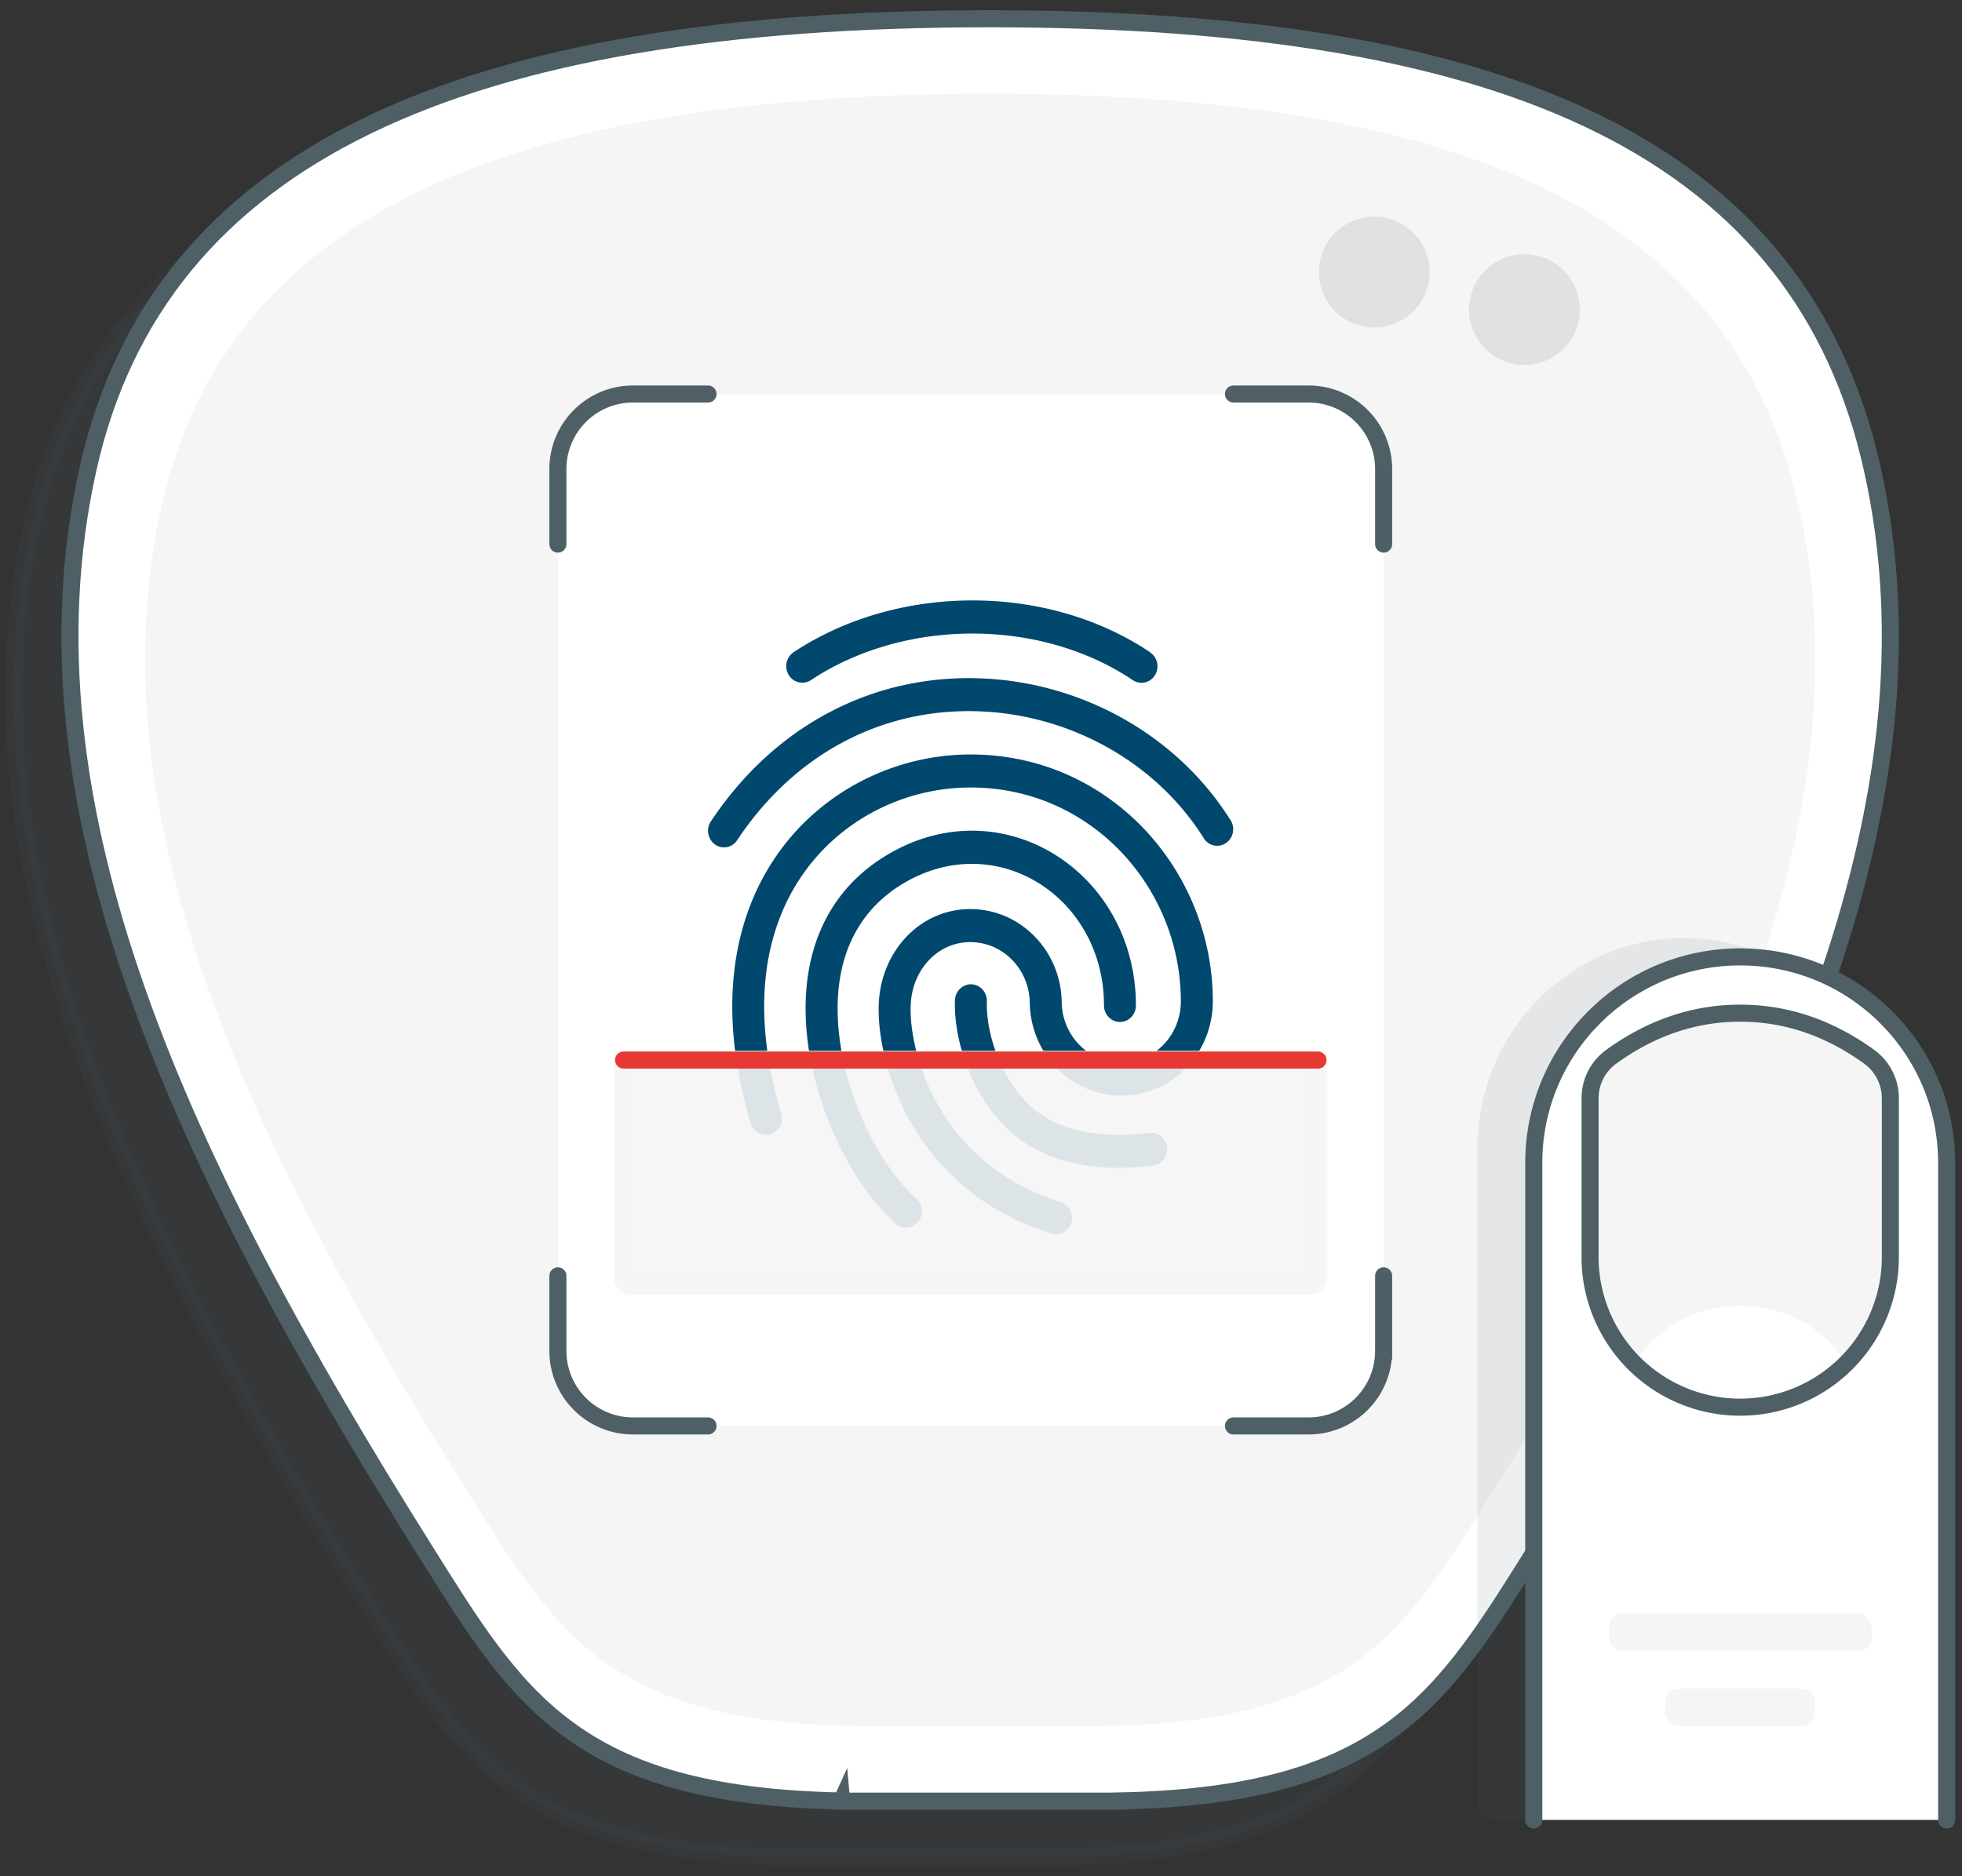 <svg xmlns="http://www.w3.org/2000/svg" xmlns:xlink="http://www.w3.org/1999/xlink" width="115" height="110"><rect width="100%" height="100%" fill="#333333" stroke="none"/><defs><path d="M.362 3.236C2.97 1.08 5.78 0 8.8 0s5.83 1.08 8.438 3.236a1 1 0 0 1 .362.77V14.3a8.8 8.8 0 1 1-17.6 0V4.007a1 1 0 0 1 .362-.77z" id="A"/></defs><g transform="translate(-57.5 -33)" fill="none" fill-rule="evenodd"><g opacity="0" stroke="#f5f5f5"><path d="M22 22h187v132H22z"/><path d="M0 0h231v176H0z"/></g><g transform="matrix(-1 0 0 -1 168.3 141.9)"><g stroke="#4e6066"><path d="M64.772.012c15.732.302 19.057 6.146 24.47 14.77C103.44 37.4 113.347 58.3 108.944 78.1c-4.12 18.526-22.044 26.4-52.844 26.4S8.475 96.626 4.356 78.1c-4.403-19.8 5.503-40.7 19.7-63.316C29.47 6.158 32.795.314 48.528.012L48.53 0H64.77l.001.012z" fill="#4e6066" opacity=".1"/><path d="M61.472 3.312c15.732.302 19.057 6.146 24.47 14.77C100.14 40.7 110.047 61.6 105.644 81.4c-4.12 18.526-22.044 26.4-52.844 26.4S5.175 99.926 1.056 81.4c-4.403-19.8 5.503-40.7 19.7-63.316 5.415-8.626 8.74-14.47 24.47-14.77l.001-.012H61.47l.001.012z" fill="#fff"/></g><path d="M60.803 7.71c14.435.276 17.485 5.628 22.453 13.528C96.282 41.95 105.37 61.09 101.33 79.223 97.552 96.19 81.105 103.4 52.845 103.4S9.148 96.19 5.37 79.223C1.33 61.09 10.418 41.95 23.444 21.24c4.968-7.9 8.018-13.25 22.453-13.528l.001-.01H60.8l.001.01z" fill="#f5f5f5"/><g transform="matrix(-1 0 0 -1 78.1 85.8)"><rect fill="#fff" width="48.4" height="60.5" rx="4"/><path d="M0 8.8V4.4A4.4 4.4 0 0 1 4.4 0h4.4m39.6 8.8V4.4A4.4 4.4 0 0 0 44 0h-4.4M0 51.7v4.4a4.4 4.4 0 0 0 4.4 4.4h4.4m39.6-8.8v4.4a4.4 4.4 0 0 1-4.4 4.4h-4.4" stroke="#4e6066" stroke-linecap="round"/><path d="M34.718 15.143c-6.07-4.08-14.835-4.03-20.904-.003a.99.99 0 0 0-.282 1.337c.278.45.86.58 1.294.3 5.454-3.62 13.424-3.665 18.87-.003a.92.92 0 0 0 1.296-.283c.283-.448.16-1.047-.274-1.338zm4.712 9.85c-3.086-4.93-8.6-8.05-14.52-8.317-6.26-.283-12.117 2.624-15.946 8.386a.99.99 0 0 0 .242 1.345.91.91 0 0 0 1.302-.25c3.457-5.203 8.696-7.802 14.32-7.548 5.316.24 10.28 3.043 13.03 7.435.28.45.86.577 1.295.287s.56-.9.278-1.337zM13.093 42.182c-1.77-5.862-1.134-10.757 1.434-14.26 2.253-3.074 5.898-4.853 9.663-4.853 7.098 0 12.323 5.902 12.323 12.533 0 2-1.56 3.602-3.488 3.602S29.53 37.588 29.53 35.6h-1.872v.134h1.873c0-3.058-2.4-5.537-5.36-5.537-2.914 0-5.2 2.42-5.36 5.488-.096 1.985.532 4.642 1.848 6.97 1.726 3.052 4.474 5.373 8.27 6.576.494.157 1.018-.13 1.17-.64s-.126-1.052-.62-1.208c-3.337-1.058-5.7-3.06-7.203-5.703-1.132-2.002-1.672-4.287-1.594-5.896.1-2.068 1.603-3.65 3.488-3.65 1.926 0 3.488 1.613 3.488 3.602 0 1.3 1.873 1.3 1.873 0V35.6c0-1.3-1.873-1.3-1.873 0 0 3.057 2.408 5.537 5.37 5.537s5.36-2.48 5.36-5.537c0-7.662-6.024-14.467-14.196-14.467-4.34 0-8.54 2.05-11.156 5.62-2.95 4.026-3.673 9.57-1.73 16.005.154.5.68.794 1.173.635s.77-.702.615-1.2zm7.92 4.988c-2.067-1.825-3.937-5.532-4.463-9.106-.603-4.106.548-7.443 3.608-9.316 5.464-3.344 11.85.703 11.85 7.1 0 .534.42.967.936.967s.936-.433.936-.967c0-7.864-7.936-12.9-14.68-8.766-3.8 2.32-5.214 6.447-4.505 11.27.6 4.017 2.673 8.147 5.097 10.287.393.347.984.3 1.32-.107a.99.99 0 0 0-.104-1.364zm5.576-3.862c1.948 1.702 4.78 2.363 8.296 1.93.513-.063.88-.545.82-1.075s-.527-.9-1.04-.846c-3.037.375-5.354-.166-6.864-1.486-1.7-1.478-2.718-4.157-2.657-6.228.016-.534-.4-.98-.907-.996s-.95.403-.964.937c-.078 2.632 1.168 5.883 3.32 7.763z" fill="#00486d" fill-rule="nonzero"/><path d="M3.8 39v12.8a.5.5 0 0 0 .5.5h39.8a.5.5 0 0 0 .5-.5V39H3.8z" stroke="#f5f5f5" fill="#f5f5f5" opacity=".9"/><path d="M3.85 39.05h40.7" stroke="#e63934" stroke-linecap="round"/></g><g stroke="#e1e1e1" fill="#e1e1e1"><circle transform="matrix(-1 0 0 1 60.5 0)" cx="30.25" cy="92.95" r="2.75"/><circle transform="matrix(-1 0 0 1 42.9 0)" cx="21.45" cy="90.75" r="2.75"/></g></g><g transform="translate(144.1 88)"><path d="M0 12.337C0 5.524 5.417 0 12.1 0s12.1 5.524 12.1 12.337V51.7H1a1 1 0 0 1-1-1V12.337z" fill="#4e6066" opacity=".1"/><path d="M3.3 51.7V13.175C3.3 6.506 8.717 1.1 15.4 1.1s12.1 5.406 12.1 12.075V51.7" stroke="#4e6066" fill="#fff" stroke-linecap="round"/><g transform="translate(6.6 4.4)"><mask id="B" fill="#fff"><use xlink:href="#A"/></mask><use fill="#f5f5f5" xlink:href="#A"/><ellipse stroke="#fff" stroke-width=".9" fill="#fff" mask="url(#B)" cx="8.8" cy="23.65" rx="6.6" ry="6.05"/></g><path d="M7.843 6.954C10.2 5.25 12.718 4.4 15.4 4.4s5.2.85 7.557 2.554A3 3 0 0 1 24.2 9.386V18.7a8.8 8.8 0 1 1-17.6 0V9.386a3 3 0 0 1 1.243-2.432z" stroke="#4e6066"/><g fill="#f5f5f5"><rect x="7.7" y="39.6" width="15.4" height="2.2" rx=".81"/><rect x="11" y="44" width="8.8" height="2.2" rx=".81"/></g></g></g></svg>